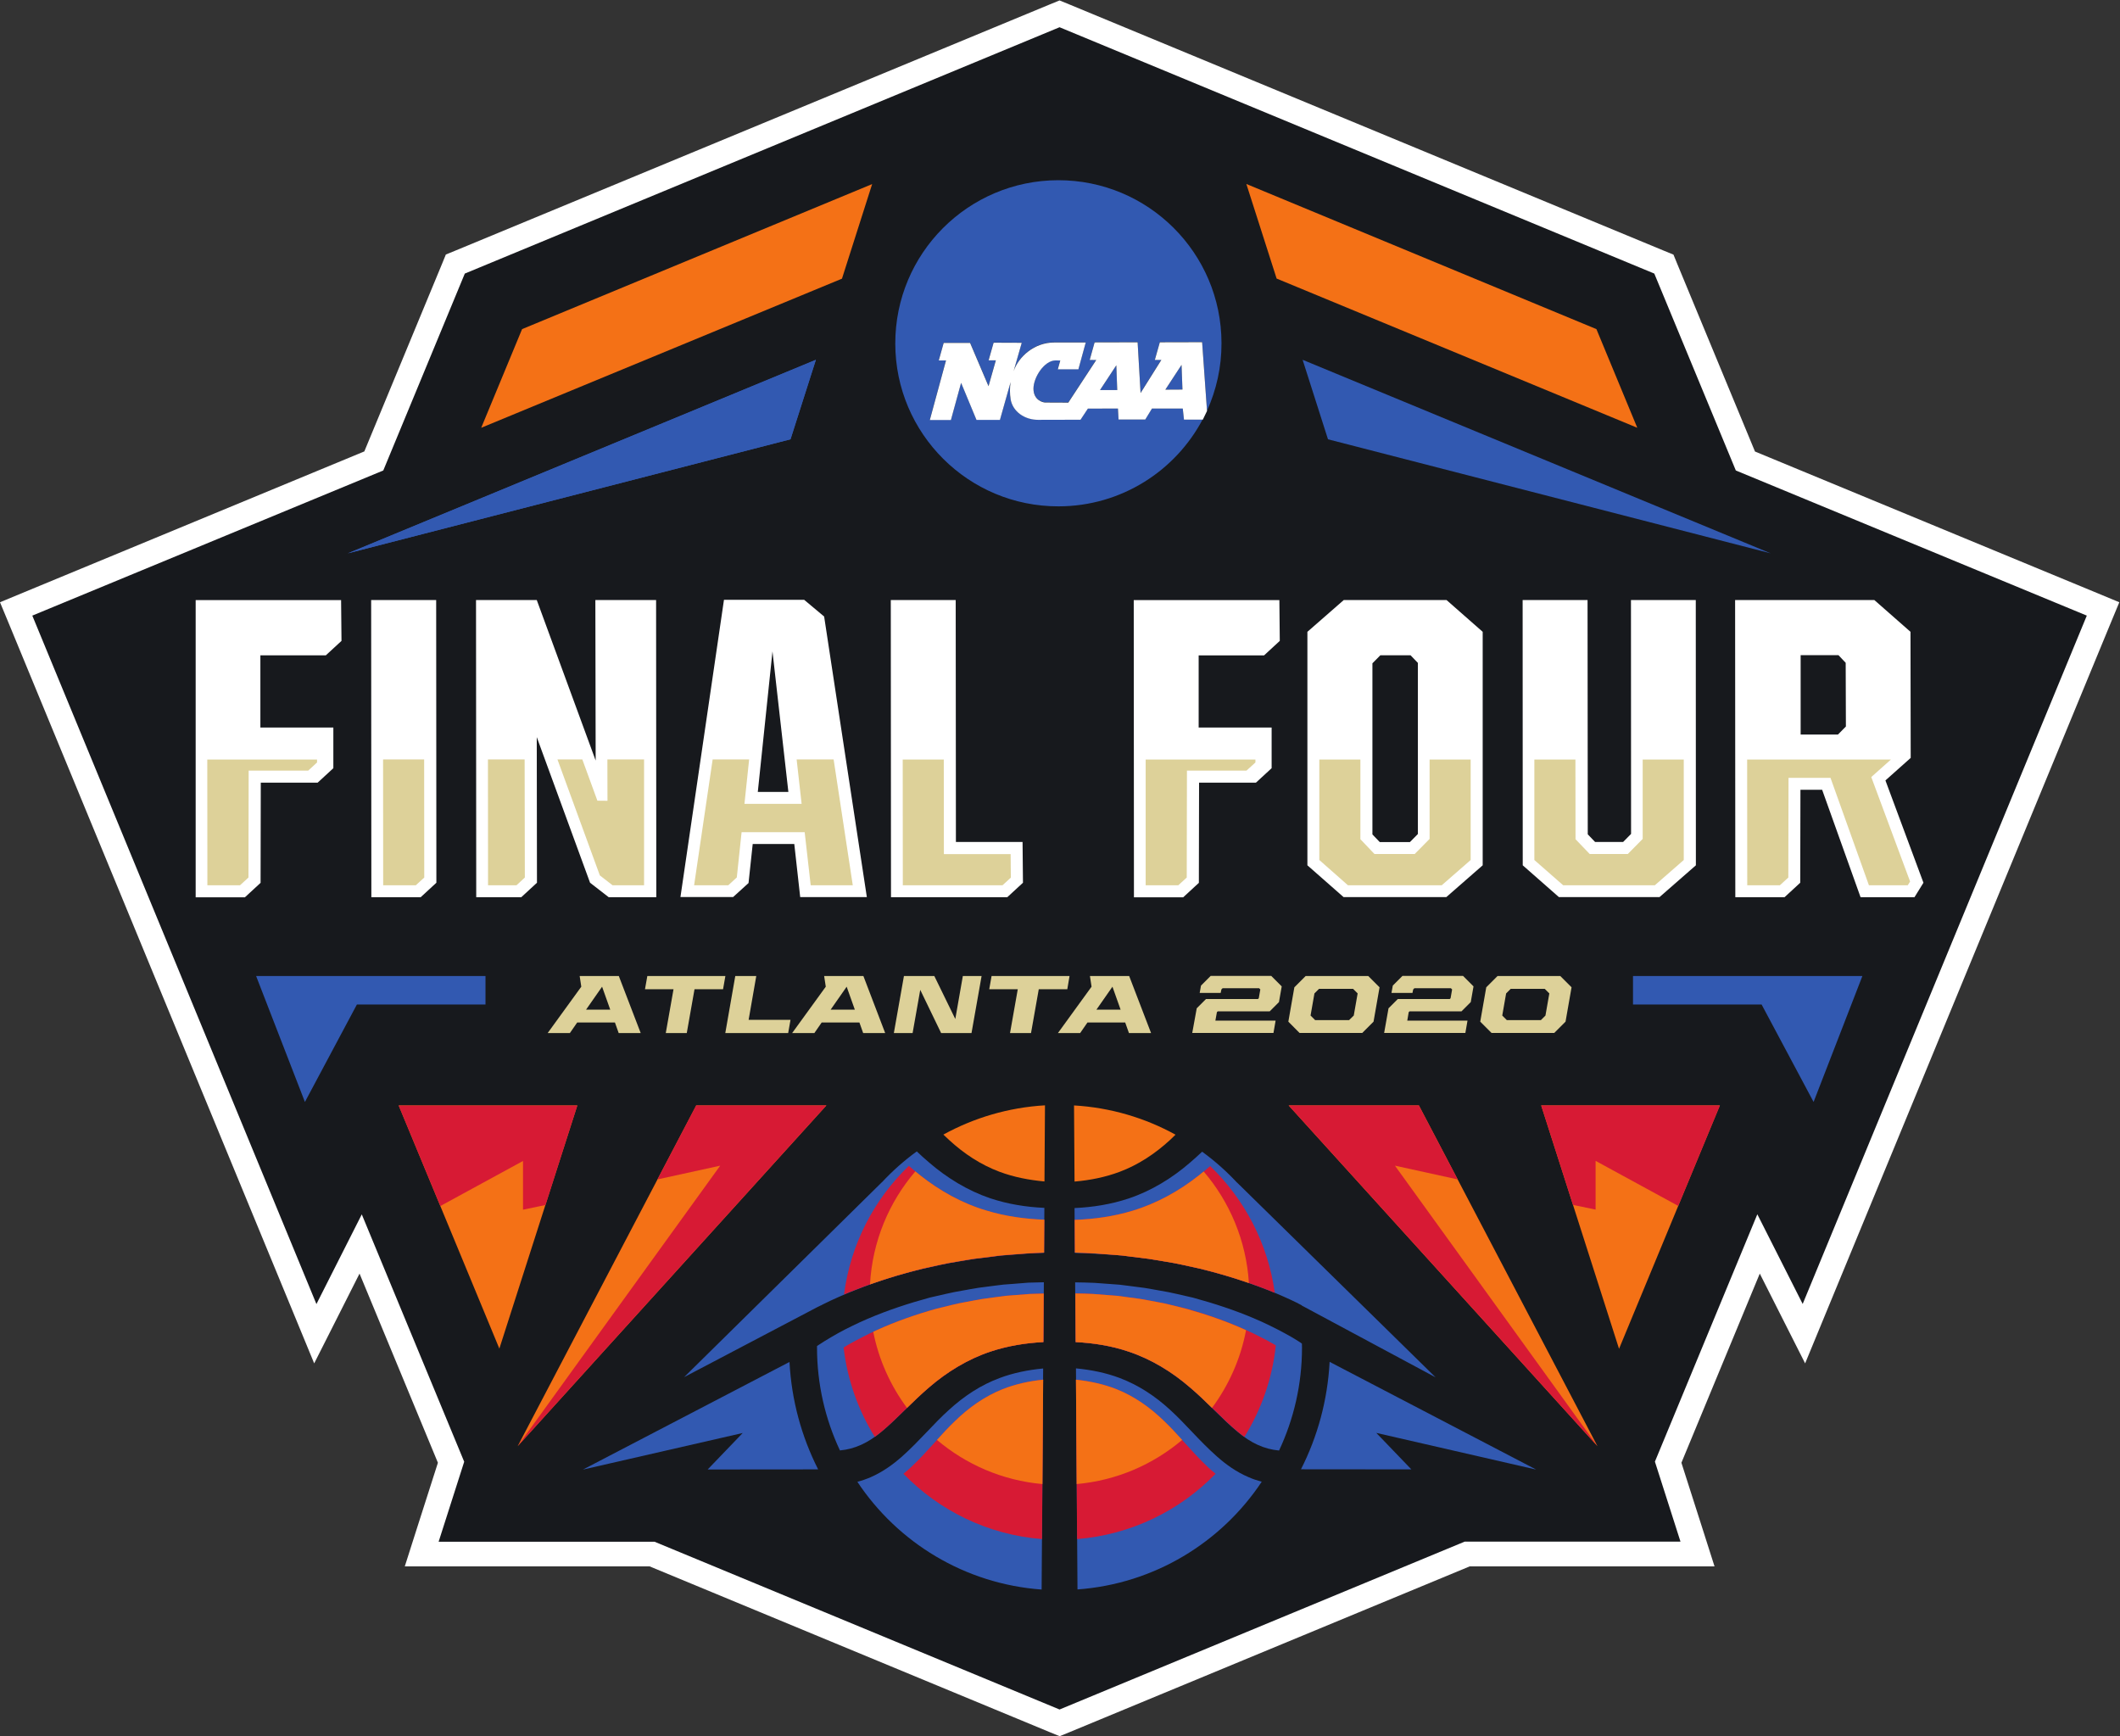 <?xml version="1.0" encoding="utf-8"?>
<!-- Generator: Adobe Illustrator 24.0.2, SVG Export Plug-In . SVG Version: 6.00 Build 0)  -->
<svg version="1.1"
	 id="svg2" xmlns:cc="http://creativecommons.org/ns#" xmlns:dc="http://purl.org/dc/elements/1.1/" xmlns:rdf="http://www.w3.org/1999/02/22-rdf-syntax-ns#" xmlns:svg="http://www.w3.org/2000/svg"
	 xmlns="http://www.w3.org/2000/svg" xmlns:xlink="http://www.w3.org/1999/xlink" x="0px" y="0px" viewBox="0 0 277.3 227.1"
	 style="enable-background:new 0 0 277.3 227.1;" xml:space="preserve">
<rect x="0" y="0" width="277.3" height="227.1" fill="#333333" stroke="none"/>
<style type="text/css">
	.st0{fill:#17191D;}
	.st1{fill:#FFFFFF;}
	.st2{fill:#F47116;}
	.st3{fill:#D71A34;}
	.st4{fill:#3259B1;}
	.st5{fill:#DDD199;}
</style>
<g id="g10" transform="matrix(1.333,0,0,-1.333,0,227.093)">
	<g id="g12" transform="scale(0.1)">
		<path id="path14" class="st0" d="M639.8,178.8h-226l28.8,90.1L353.9,483l-44.5-88L15.8,1106.1l350.9,145.1l80,193.2l592.9,245.6
			l592.9-245.6l80-193.2l350.9-145.1L1770,395l-44.5,88l-88.7-214.2l28.8-90.1h-226.1L1039.7,13.1L639.8,178.8"/>
		<path id="path16" class="st1" d="M1039.7,1703.2l-9.3-3.8l-583.6-241.7l-9.3-3.8l-3.8-9.3l-76.2-183.9L22.4,1122L0,1112.7
			l9.3-22.4l278.8-675.4l20.2-49l23.9,47.3l20.6,40.8l76.9-185.6l-22.4-70l-10.1-31.7h33.3h207l393-162.8l9.3-3.8l9.3,3.8l393,162.8
			h207h33.3l-10.1,31.7l-22.4,70l76.9,185.6l20.6-40.8l23.9-47.3l20.2,49l278.8,675.4l9.3,22.4l-22.4,9.3l-335.1,138.6l-76.2,183.9
			l-3.8,9.3l-9.3,3.8L1049,1699.4L1039.7,1703.2L1039.7,1703.2z M1039.7,1676.9l583.6-241.7l80-193.2l344.4-142.4l-278.8-675.4
			l-44.5,88l-100.5-242.7l25.1-78.5h-211.8L1039.7,26.3l0,0l0,0L642.3,190.9H430.4l25.1,78.5L355,512.1l-44.5-88L31.7,1099.6
			L376.1,1242l80,193.2L1039.7,1676.9"/>
		<path id="path18" class="st2" d="M1606.6,1283.9l-40.1,96.8L1223,1523.1l29.7-92.8L1606.6,1283.9"/>
		<path id="path20" class="st2" d="M1512.3,619l76.4-238.8l98.9,238.8H1512.3z"/>
		<path id="path22" class="st3" d="M1512.3,619l31.2-97.6l22.2-4.6v47.8l81.1-44.2l40.9,98.6L1512.3,619"/>
		<path id="path24" class="st2" d="M566.5,619H391.2l98.8-238.6L566.5,619z"/>
		<path id="path26" class="st3" d="M513.2,564.5v-47.8l22.1,4.6l31.2,97.6H391.2l40.9-98.6L513.2,564.5"/>
		<path id="path28" class="st4" d="M1143.5,1321.3l15.9,24.3l0.9-24.2L1143.5,1321.3z M1079.4,1320.9l16,24.3l0.9-24.3
			L1079.4,1320.9"/>
		<path id="path30" class="st4" d="M1161.8,1292.1l-1.2,10.9l-30.2,0l-6.6-10.8l-26.2,0l-0.6,10.8l-29.5-0.1l-7.2-10.9l-41.8-0.1
			c-13,0-24.8,7.9-26.8,20.1c-1,5.7-1,11.5,0,17l-10.5-37.2l-23,0c0,0-12.2,29.3-15.1,36.4c-2-7.5-10-36.5-10-36.5l-20.7,0
			l15.9,58.5l-7.1,0l4.8,17.2l25.9,0l18.1-42.5l7.2,25.4l-7.1,0l4.9,17.3l27.6-0.1l-8-27.9c4.9,14.2,20.5,28.2,39.8,28.2l31,0
			l-7.2-26.3l-20.2,0c0,0,1.6,5.8,2.4,8.6l-4.6,0.1c-11,0-21.7-16.5-21.7-27.8c0-11.4,9.1-13.5,11.6-13.5l22.6-0.1l27.4,41.8
			l-6.4,0.1l4.8,17.2l42.2,0.1l2.9-49.8l20.4,32.5l-6.4,0l4.9,17.3l41.5,0.1l4.8-67.5c9.1,20.3,14.3,42.7,14.2,66.4
			c-0.1,88.4-71.9,159.9-160.3,159.8c-88.4-0.2-159.9-71.9-159.8-160.3c0.1-88.4,71.9-159.9,160.3-159.7
			c61.4,0.1,114.7,34.8,141.4,85.5L1161.8,1292.1"/>
		<path id="path32" class="st1" d="M1184.4,1300.4l-4.8,67.5l-41.5-0.1l-4.9-17.3l6.4,0l-20.4-32.5l-2.9,49.8l-42.2-0.1l-4.8-17.2
			l6.4-0.1l-27.4-41.8l-22.6,0.1c-2.4,0-11.5,2.2-11.6,13.5c0,11.3,10.7,27.8,21.7,27.8l4.6-0.1c-0.8-2.8-2.4-8.6-2.4-8.6l20.2,0
			l7.2,26.3l-31,0c-19.4,0-34.9-13.9-39.8-28.2l8,27.9l-27.6,0.1l-4.9-17.3l7.1,0l-7.2-25.4l-18.1,42.5l-25.9,0l-4.8-17.2l7.1,0
			l-15.9-58.5l20.7,0c0,0,7.9,29,10,36.5c2.9-7.1,15.1-36.4,15.1-36.4l23,0l10.5,37.2c-0.9-5.5-0.9-11.3,0-17
			c2.1-12.2,13.9-20.1,26.8-20.1l41.8,0.1l7.2,10.9l29.5,0.1l0.6-10.8l26.2,0l6.6,10.8l30.2,0l1.2-10.9l18.5,0L1184.4,1300.4z
			 M1143.5,1321.3l15.9,24.3l0.9-24.2L1143.5,1321.3z M1079.4,1320.9l16,24.3l0.9-24.3L1079.4,1320.9"/>
		<path id="path38" class="st1" d="M327.1,989.9v-40l-15.4-14.2h-55.8l-0.2-98.3l-15.4-14.2H192v291.6h142.7l0.4-40l-15.4-14.2
			h-64.2l0-70.8H327.1"/>
		<path id="path40" class="st1" d="M364.4,823.3l-0.2,291.6H428l0.2-277.4l-15.4-14.2L364.4,823.3"/>
		<path id="path42" class="st1" d="M579,837.5l-52.3,142.9l0.2-142.9l-15.4-14.2h-44.2l-0.2,291.6h59.6l57.8-157.5l-0.3,157.5h59.6
			l0.2-291.6h-46.7L579,837.5"/>
		<path id="path44" class="st1" d="M773.6,926.6L758,1064.5l-14.4-137.9H773.6z M808.7,1098.7l41.9-275.3h-65.4l-5.8,52.1h-40.8
			l-4.1-38.3l-15.1-13.7h-51.7l42.7,291.6h78.7L808.7,1098.7"/>
		<path id="path46" class="st1" d="M874.3,823.3l-0.2,291.6h63.7l0.2-237.4h65.4l0.4-40l-15.4-14.2H874.3"/>
		<path id="path48" class="st1" d="M1247.8,989.9v-40l-15.4-14.2h-55.8l-0.2-98.3l-15.4-14.2h-48.3l-0.2,291.6h142.9l0.4-40
			l-15.4-14.2h-64.2l0-70.8H1247.8"/>
		<path id="path50" class="st1" d="M1346.7,1052.8l0-167.9l7.2-7.5h29.6l7.8,7.9l0,167.9l-7.2,7.5h-29.6L1346.7,1052.8z
			 M1419.4,1114.9l35.5-31.2V854.6l-35.7-31.2h-100.8l-35.5,31.2l0,229.1l35.7,31.2L1419.4,1114.9"/>
		<path id="path52" class="st1" d="M1664,1114.9l0.1-260.3l-35.7-31.2h-98.7l-35.5,31.2l-0.1,260.3h63.7l0.2-229.9l7.2-7.5h27.5
			l7.8,7.9l-0.1,229.5H1664"/>
		<path id="path54" class="st1" d="M1803.5,982.9l7.8,7.9l-0.2,62.5l-7.1,7.5h-37.1l0-77.9H1803.5z M1887.4,837.5l-8.8-14.2h-52.9
			L1788,928.7h-21.3l-0.2-91.2l-15.4-14.2h-48.3l-0.2,291.6h136.6l35.5-31.2l0.2-123.7l-24.8-22.1L1887.4,837.5"/>
		<path id="path56" class="st5" d="M1833.9,835h38.1l2.3,3.7l-38.1,102.5l19.3,17.2h-141.1l0.1-123.4h32l8.3,7.6l0.2,97.8h41.2
			L1833.9,835"/>
		<path id="path58" class="st5" d="M1533.9,835h89.9l28.4,24.8l0,98.6h-40.3l0-77.9l-14.6-14.8h-37.4l-13.9,14.5l-0.1,78.2h-40.3
			l0-98.6L1533.9,835"/>
		<path id="path60" class="st5" d="M1322.7,835h92l28.4,24.8v98.6h-40.3l0-77.9l-14.6-14.8h-39.5l-13.8,14.5l0,78.2h-40.3v-98.6
			L1322.7,835"/>
		<path id="path62" class="st5" d="M1124.2,835h32l8.3,7.6l0.2,104.9h58.4l8.8,8v2.9h-107.7L1124.2,835"/>
		<path id="path64" class="st5" d="M885.9,835h97.8l8.2,7.5l-0.2,23.1h-65.5l-0.1,92.8h-40.3L885.9,835"/>
		<path id="path66" class="st5" d="M795.5,835h41.3L818,958.5h-36.3l4.9-43.6h-56.1l4.6,43.6h-35.8L681.1,835h33.5l8.4,7.7l4.7,44.4
			h61.9L795.5,835"/>
		<path id="path68" class="st5" d="M601.1,835H632L632,958.5h-36l0.1-40.6l-9.9,0.1l-14.8,40.5H547l41.6-113.8L601.1,835"/>
		<path id="path70" class="st5" d="M478.9,835h27.9l8.2,7.6l-0.2,115.9h-36L478.9,835"/>
		<path id="path72" class="st5" d="M376,835h32l8.3,7.6l-0.1,115.9h-40.3L376,835"/>
		<path id="path74" class="st5" d="M203.5,835h32l8.3,7.6l0.2,104.9h58.4l8.7,8v2.9H203.4L203.5,835"/>
		<path id="path76" class="st2" d="M1264.5,619l303-334.3L1392.3,619H1264.5z"/>
		<path id="path78" class="st3" d="M1264.5,619l303-334.3l-198.7,275.2l61.6-13.5l-38.1,72.6H1264.5"/>
		<path id="path80" class="st2" d="M810.9,619L508,284.7L683.2,619H810.9z"/>
		<path id="path82" class="st3" d="M810.9,619L508,284.7l198.7,275.2l-61.6-13.5l38,72.6H810.9"/>
		<path id="path88" class="st4" d="M800.6,1350.6l-459.3-189.9l434.4,111.9L800.6,1350.6z"/>
		<path id="path90" class="st4" d="M1278.2,1350.6l459.3-189.9l-434.4,111.9L1278.2,1350.6z"/>
		<path id="path92" class="st4" d="M800.6,1350.6l-459.3-189.9l434.4,111.9L800.6,1350.6z"/>
		<path id="path94" class="st2" d="M472.2,1283.9l40.1,96.8l343.5,142.3l-29.6-92.8L472.2,1283.9"/>
		<path id="path96" class="st4" d="M1602.5,746h225l-47.9-123.6l-51,95.6h-126.2V746"/>
		<path id="path98" class="st4" d="M476.3,746h-225l47.9-123.6l51,95.6h126.2V746"/>
		<path id="path100" class="st5" d="M1174.3,714.3l9.1,9.1h51l0.8,0.8l1.5,8.6l-1.2,1.2h-35.8l-1.2-1.2l-0.7-3.4h-20.6l1.3,7.2
			l9.5,9.5h59.4l10.3-10.3l-2.7-15.4l-9.1-9.1h-51l-0.8-0.8l-1.5-8.3h59.1l-2.1-12.1h-79.7L1174.3,714.3"/>
		<path id="path102" class="st5" d="M1323.8,702.7l4.6,4.5l3.8,21.7l-4.5,4.5h-33.4l-4.5-4.5l-3.8-21.7l4.5-4.5H1323.8z
			 M1264.2,701.2l5.9,33.7l11.1,11.1h61.4l11.1-11.1l-5.9-33.7l-11.1-11.1h-61.5L1264.2,701.2"/>
		<path id="path104" class="st5" d="M1362.5,714.3l9.1,9.1h51l0.8,0.8l1.5,8.6l-1.2,1.2h-35.8l-1.2-1.2l-0.7-3.4h-20.6l1.3,7.2
			l9.5,9.5h59.4l10.3-10.3l-2.7-15.4l-9.1-9.1h-51l-0.8-0.8l-1.4-8.3h59.1l-2.1-12.1h-79.7L1362.5,714.3"/>
		<path id="path106" class="st5" d="M1512,702.7l4.5,4.5l3.8,21.7l-4.5,4.5h-33.4l-4.5-4.5l-3.8-21.7l4.5-4.5H1512z M1452.5,701.2
			l5.9,33.7l11.1,11.1h61.5l11.1-11.1l-5.9-33.7l-11.1-11.1h-61.5L1452.5,701.2"/>
		<path id="path108" class="st5" d="M742.1,746h-20.6l-9.8-56h61.7l2.3,13h-41.1L742.1,746"/>
		<path id="path110" class="st5" d="M635.2,746l-2.3-13h28l-7.6-43h20.6l7.6,43h28l2.3,13H635.2"/>
		<path id="path112" class="st5" d="M1049.5,746h-76.5l-2.3-13h28l-7.6-43h20.6l7.6,43h28L1049.5,746"/>
		<path id="path114" class="st5" d="M937.4,703.8L916.8,746H887l-9.9-56h18.4l7.5,42.4l20.5-42.4h29.8l9.9,56h-18.4L937.4,703.8"/>
		<path id="path116" class="st5" d="M1075.9,713l15.7,22.5l8-22.5H1075.9z M1108,746h-29.3l0,0l0,0h-9.2l1.6-10.5l-33-45.5h21.8
			l7.2,10.4h37l3.7-10.4h21.7L1108,746"/>
		<path id="path118" class="st5" d="M815.1,713l15.7,22.5l8-22.5H815.1z M847.2,746h-29.3l0,0l0,0h-9.2l1.6-10.5l-33-45.5h21.8
			l7.2,10.4h37l3.7-10.4h21.6L847.2,746"/>
		<path id="path120" class="st5" d="M575.1,713l15.7,22.5l8-22.5H575.1z M607.2,746H578h0h0h-9.2l1.6-10.5l-33-45.5h21.8l7.2,10.4
			h37l3.7-10.4h21.6L607.2,746"/>
		<path id="path122" class="st4" d="M1507.4,261.7l-202.7,105.7c-2-37.8-11.9-73.5-28.1-105.4l108.3-0.1l-34.4,35.8L1507.4,261.7"/>
		<path id="path124" class="st4" d="M802.8,261.9c-16.2,32-26.1,67.6-28.1,105.4L572,261.7l156.8,35.9l-34.4-35.8L802.8,261.9"/>
		<path id="path126" class="st4" d="M931.2,320.3c-15.1-13.5-28.4-30-46-45.7c-8.8-7.8-19-15.2-30.9-20.4c-4.2-1.8-8.5-3.3-13-4.5
			c39.6-59.6,105.3-100.2,180.8-105.7l1.5,216.9c-14.8-1.4-29.3-4.3-42.8-9.4C962.5,344.7,946.1,333.9,931.2,320.3z M1194.1,274.6
			c-17.6,15.6-30.9,32.1-45.9,45.7c-14.9,13.7-31.3,24.4-49.6,31.3c-13.5,5.1-28,8-42.8,9.4l1.5-216.9
			c75.5,5.5,141.2,46.1,180.8,105.7c-4.4,1.2-8.8,2.6-13,4.5C1213.1,259.4,1202.9,266.8,1194.1,274.6L1194.1,274.6z M1274.3,387.5
			c-4.4,2.8-9,5.5-13.7,8c-4.7,2.5-9.4,5-14.2,7.3c-4.8,2.4-9.7,4.6-14.6,6.7c-19.7,8.5-40.3,15.2-61.2,20.9
			c-10.6,2.3-21,5.1-31.8,6.8c-5.3,0.9-10.7,2-16,2.8l-16.2,2.1l-8.1,1l-8.1,0.6l-16.3,1.2c-6.4,0.3-12.7,0.4-19.1,0.5l0.4-58.6
			c17.5-0.9,35.1-3.6,52.1-9.4c22.2-7.4,42.8-20.1,60-35c17.4-14.7,31.9-31.3,47-43.7c12.9-10.9,26-17,40.6-18.3
			c14.4,30.7,22.5,64.9,22.5,101c0,1.3-0.1,2.6-0.1,3.9C1276.5,386.1,1275.4,386.8,1274.3,387.5z M911.7,563
			c-4.2,3.5-8.2,7.2-12.1,10.9c-12.4-9-23.9-19.2-34.3-30.4l0.1,0.2L671.3,352.4l131.1,68.9c0,0,0,0,0,0c0.4,0.2,0.8,0.4,1.3,0.6
			l1.6,0.8l0.1,0.3c0-0.1,0-0.2,0-0.3c0.8,0.4,1.6,0.8,2.3,1.2c5.2,2.6,10.5,5.1,15.8,7.4c5.3,2.4,10.7,4.6,16.1,6.7
			c21.5,8.5,43.6,15.3,65.9,20.7c11.2,2.4,22.4,5.2,33.7,6.9c5.7,0.9,11.3,2,17,2.8l17,2.1l8.5,1.1l8.6,0.7l17.1,1.3
			c5.7,0.4,11.4,0.6,17.1,0.8l0.3,44.1c-17.8,0.8-35.7,3.6-53.1,9.4C949.5,535.4,928.9,548.1,911.7,563L911.7,563z M992.7,443.8
			l-8.1-0.6l-8.1-1l-16.2-2.1c-5.4-0.8-10.7-1.9-16-2.8c-10.7-1.7-21.2-4.5-31.8-6.8c-20.9-5.7-41.4-12.4-61.2-20.9
			c-4.9-2.1-9.8-4.3-14.6-6.7c-4.9-2.3-9.6-4.8-14.2-7.3c-4.7-2.6-9.2-5.3-13.6-8c-2.2-1.4-4.4-2.8-6.5-4.2
			c-0.2-0.2-0.5-0.3-0.7-0.5c0-0.5,0-0.9,0-1.4c0-36.1,8.1-70.3,22.5-101c14.5,1.3,27.7,7.4,40.6,18.3c15.1,12.4,29.6,29,47,43.7
			c17.2,14.9,37.8,27.6,60,35c17.1,5.7,34.7,8.5,52.1,9.4l0.4,58.6c-5.1-0.1-10.2-0.2-15.3-0.4L992.7,443.8z M1092.9,472.4l8.5-0.7
			l8.5-1.1l17-2.1c5.7-0.8,11.3-1.9,17-2.8c11.3-1.7,22.5-4.5,33.7-6.9c22.3-5.5,44.4-12.3,65.9-20.7c5.4-2.1,10.8-4.3,16.1-6.7
			c4.7-2,9.4-4.3,14-6.5c0,0.1,0,0.1,0,0.2l0.1-0.3l0.3-0.2c0.5-0.2,1-0.5,1.4-0.7c0.6-0.3,1.3-0.7,1.9-1c0-0.1,0-0.1,0-0.2
			l131.4-70.5l-194.9,191.2l0.1-0.2c-10.4,11.2-21.9,21.4-34.3,30.4c-3.9-3.7-7.9-7.3-12.1-10.9c-17.2-14.9-37.8-27.6-60-35
			c-17.4-5.8-35.3-8.6-53.1-9.4l0.3-44c7-0.2,13.9-0.4,20.9-0.9L1092.9,472.4"/>
		<path id="path128" class="st3" d="M936.9,309.1c-14.1-13.4-26.5-29.6-43-45.1c-2.3-2.2-4.8-4.3-7.4-6.4
			c35-36.1,82.7-59.9,136-64.1l1.1,156.4c-13.9-1.4-27.4-4.4-40-9.4C966.2,333.5,950.8,322.7,936.9,309.1z M1142.5,309.1
			c-13.9,13.5-29.3,24.4-46.7,31.4c-12.6,5-26.1,7.9-40,9.4l1.1-156.4c53.2,4.3,100.9,28,135.9,64.1c-2.6,2.1-5,4.3-7.4,6.4
			C1169,279.5,1156.6,295.7,1142.5,309.1z M903.1,550.3c-3.9,3.1-7.6,6.2-11.3,9.4c-34.1-32.8-57.2-76.8-63.6-126.2
			c3.8,1.6,7.6,3.2,11.4,4.6c21.5,8.5,43.6,15.3,65.9,20.7c11.2,2.4,22.4,5.2,33.7,6.9c5.7,0.9,11.3,2,17,2.8l17,2.1l8.5,1.1
			l8.6,0.7l17.1,1.3c5.7,0.4,11.4,0.6,17.1,0.8l0.2,32.3c-19,0.7-38.1,3.3-56.8,9C944.3,522.8,922,535.3,903.1,550.3z M1250.2,384.6
			c-4.4,2.5-8.8,5-13.4,7.2c-4.5,2.4-9.2,4.6-13.8,6.7c-18.7,8.5-38.2,15.3-58.1,20.9c-10.1,2.3-20.1,5.2-30.3,6.9
			c-5.1,0.9-10.2,2-15.3,2.8l-15.4,2.1l-7.7,1l-7.8,0.6l-15.5,1.2c-5.8,0.3-11.7,0.4-17.6,0.5l0.3-47.7c17.5-0.9,35.1-3.6,52.1-9.4
			c22.2-7.4,42.8-20.1,60-35c17.4-14.7,31.9-31.3,47-43.7c2.1-1.8,4.2-3.4,6.4-4.9c16.5,26.6,27.4,57.1,30.8,89.8
			C1251.3,383.9,1250.8,384.3,1250.2,384.6L1250.2,384.6z M994.9,432.8l-7.8-0.6l-7.7-1l-15.4-2.1c-5.1-0.8-10.2-1.9-15.3-2.8
			c-10.2-1.7-20.2-4.5-30.3-6.9c-19.9-5.6-39.4-12.4-58.1-20.9c-4.7-2.1-9.3-4.3-13.8-6.7c-4.6-2.3-9-4.7-13.5-7.2
			c-1.7-1-3.4-2.1-5.2-3.1c3.7-31.9,14.4-61.7,30.6-87.7c2.1,1.5,4.2,3.1,6.4,4.9c15.1,12.4,29.6,29,47,43.7
			c17.2,14.9,37.8,27.6,60,35c17.1,5.7,34.7,8.5,52.1,9.4l0.3,47.6c-4.6-0.1-9.2-0.2-13.8-0.4L994.9,432.8z M1092.9,472.4l8.5-0.7
			l8.5-1.1l17-2.1c5.7-0.8,11.3-1.9,17-2.8c11.3-1.7,22.5-4.5,33.7-6.9c22.3-5.5,44.4-12.3,65.9-20.7c2.5-1,4.9-1.9,7.4-3
			c-6.7,48.6-29.8,92-63.4,124.4c-3.7-3.2-7.4-6.3-11.3-9.3c-18.9-15-41.2-27.4-64.8-34.5c-18.7-5.7-37.8-8.3-56.8-9l0.2-32.1
			c7-0.2,13.9-0.4,20.9-0.9L1092.9,472.4"/>
		<path id="path130" class="st2" d="M936.9,309.1c-6-5.7-11.7-11.9-17.5-18.3c28.5-24.1,64.2-39.8,103.5-43.3l0.7,102.4
			c-13.9-1.4-27.4-4.4-40-9.4C966.2,333.5,950.8,322.7,936.9,309.1z M1134.5,426.3c-5.1,0.9-10.2,2-15.3,2.8l-15.4,2.1l-7.7,1
			l-7.8,0.6l-15.5,1.2c-5.8,0.3-11.7,0.4-17.6,0.5l0.3-47.7c17.5-0.9,35.1-3.6,52.1-9.4c22.2-7.4,42.8-20.1,60-35
			c7.7-6.5,14.8-13.4,21.7-20.2c16.4,22.2,28.1,48.1,33.4,76.3c-18.7,8.5-38.2,15.2-58,20.8C1154.7,421.7,1144.7,424.6,1134.5,426.3
			L1134.5,426.3z M994.9,432.8l-7.8-0.6l-7.7-1l-15.4-2.1c-5.1-0.8-10.2-1.9-15.3-2.8c-10.2-1.7-20.2-4.5-30.3-6.9
			c-19.9-5.6-39.4-12.4-58.1-20.9c-1.1-0.5-2.2-1-3.4-1.6c5.4-27.6,17-52.9,33.1-74.7c6.9,6.7,14,13.6,21.7,20.2
			c17.2,14.9,37.8,27.6,60,35c17.1,5.7,34.7,8.5,52.1,9.4l0.3,47.6c-4.6-0.1-9.2-0.2-13.8-0.4L994.9,432.8z M1095.8,340.5
			c-12.6,5-26.1,7.9-40,9.4l0.7-102.4c39.3,3.5,75,19.2,103.5,43.3c-5.8,6.4-11.5,12.6-17.5,18.3
			C1128.6,322.7,1113.2,333.5,1095.8,340.5z M1092.9,472.4l8.5-0.7l8.5-1.1l17-2.1c5.7-0.8,11.3-1.9,17-2.8
			c11.3-1.7,22.5-4.5,33.7-6.9c16.2-3.9,32.2-8.6,47.9-14.1c-2.6,41.7-18.9,79.7-44.4,109.5c-1.6-1.3-3.3-2.7-4.9-4
			c-18.9-15-41.2-27.4-64.8-34.5c-18.7-5.7-37.8-8.3-56.8-9l0.2-32.1c7-0.2,13.9-0.4,20.9-0.9L1092.9,472.4z M903.1,550.3
			c-1.7,1.3-3.3,2.7-4.9,4c-25.8-30.1-42.2-68.6-44.5-110.9c17,6.1,34.3,11.2,51.8,15.5c11.2,2.4,22.4,5.2,33.7,6.9
			c5.7,0.9,11.3,2,17,2.8l17,2.1l8.5,1.1l8.6,0.7l17.1,1.3c5.7,0.4,11.4,0.6,17.1,0.8l0.2,32.3c-19,0.7-38.1,3.3-56.8,9
			C944.3,522.8,922,535.3,903.1,550.3"/>
		<path id="path132" class="st2" d="M931.2,585.2c14.9-13.7,31.2-24.4,49.6-31.3c13.9-5.2,28.8-8.1,44.1-9.5l0.5,74.7
			c-36-2.1-69.8-12.3-99.7-28.7C927.6,588.6,929.4,586.8,931.2,585.2z M1053.9,619l0.5-74.7c15.3,1.3,30.2,4.3,44.1,9.5
			c18.4,6.9,34.8,17.7,49.6,31.3c1.8,1.7,3.6,3.4,5.4,5.2C1123.7,606.7,1089.9,616.9,1053.9,619"/>
	</g>
</g>
</svg>
